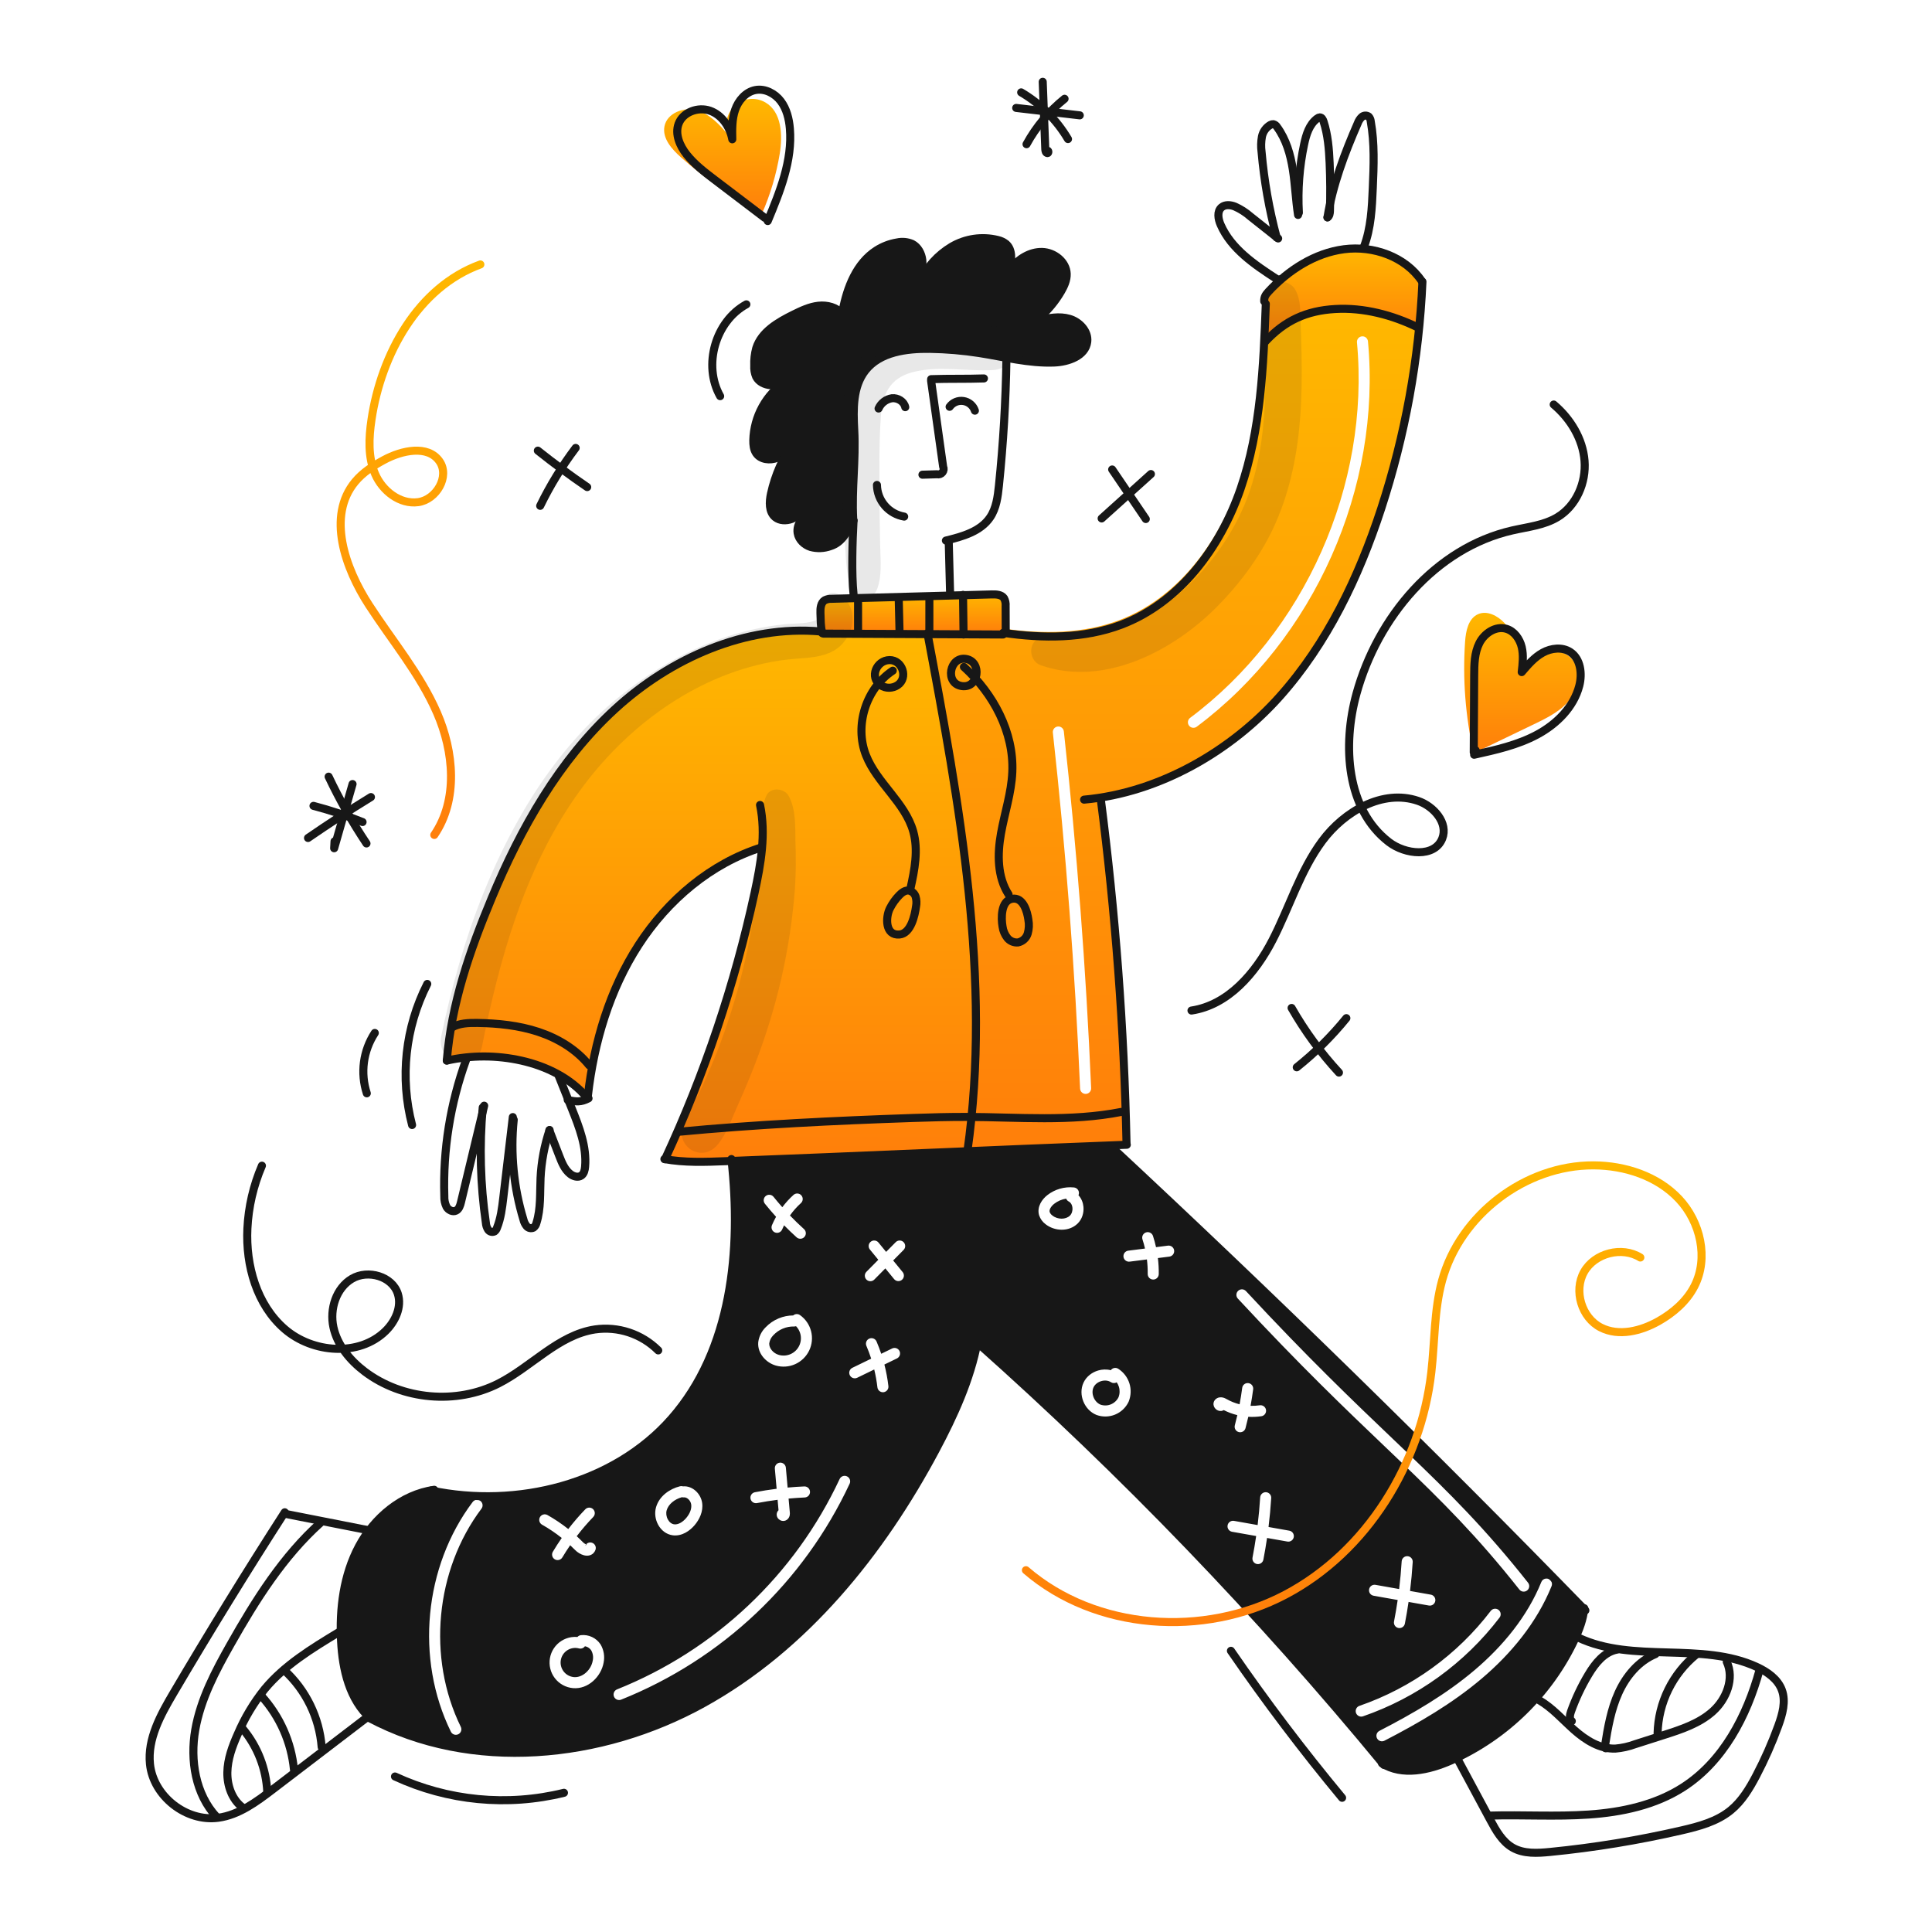 <svg width="288" height="288" viewBox="0 0 288 288" fill="none" xmlns="http://www.w3.org/2000/svg">
<path fill-rule="evenodd" clip-rule="evenodd" d="M143.644 94.307C145.605 94.313 147.571 94.324 149.533 94.335L149.928 93.956V93.752C155.603 94.516 161.503 94.478 166.848 92.45C175.539 89.154 181.631 80.953 184.647 72.157C186.998 65.302 187.745 58.05 188.13 50.788L188.196 50.793C191.106 47.651 194.755 46.058 199.029 45.816C203.303 45.569 207.582 46.706 211.428 48.59L211.554 48.602C210.65 57.785 208.749 66.841 205.884 75.613C202.56 85.776 197.858 95.653 190.734 103.624C183.79 111.381 174.363 117.226 164.058 118.55L164.08 118.726C166.287 135.809 167.574 152.999 167.936 170.22L167.947 170.561C167.539 170.575 167.132 170.591 166.726 170.607H166.723C166.359 170.622 165.994 170.636 165.629 170.649C158.487 170.924 151.347 171.196 144.209 171.467V171.42C147.851 145.766 143.066 119.749 138.287 94.281H138.539C139.206 94.285 139.871 94.288 140.537 94.291H140.542H140.544C141.577 94.296 142.609 94.301 143.644 94.307ZM157.676 108.301C158.129 108.251 158.536 108.577 158.586 109.03C160.533 126.717 161.89 144.443 162.654 162.208C162.674 162.663 162.321 163.047 161.867 163.066C161.412 163.086 161.028 162.733 161.008 162.279C160.245 144.551 158.892 126.861 156.948 109.21C156.898 108.758 157.224 108.351 157.676 108.301ZM203.92 50.883C203.878 50.43 203.477 50.096 203.024 50.139C202.571 50.181 202.238 50.582 202.28 51.035C204.254 72.271 194.493 94.242 177.41 107.01C177.045 107.283 176.971 107.799 177.243 108.164C177.516 108.528 178.032 108.603 178.397 108.33C195.939 95.219 205.948 72.69 203.92 50.883Z" fill="url(#paint0_linear_28_12818)"/>
<path d="M188.679 44.833C188.679 44.223 189.102 43.696 189.519 43.245C190.268 42.435 191.072 41.677 191.925 40.977C194.496 38.878 197.518 37.351 200.786 36.926C202.421 36.719 204.081 36.816 205.681 37.212C208.329 37.866 210.746 39.338 212.284 41.562L212.048 41.738C211.949 44.029 211.784 46.316 211.554 48.599L211.427 48.588C207.582 46.704 203.302 45.567 199.028 45.814C194.755 46.056 191.108 47.649 188.195 50.791L188.129 50.786C188.234 48.797 188.309 46.803 188.388 44.82L188.679 44.833Z" fill="url(#paint1_linear_28_12818)"/>
<path d="M149.928 93.752V93.956L149.533 94.334C147.572 94.324 145.605 94.312 143.644 94.307C143.616 92.368 143.589 90.418 143.562 88.473L147.858 88.358C148.518 88.336 149.291 88.374 149.67 88.918C149.867 89.274 149.952 89.682 149.912 90.088C149.917 91.307 149.923 92.529 149.928 93.752Z" fill="url(#paint2_linear_28_12818)"/>
<path d="M143.561 88.473C143.589 90.418 143.616 92.368 143.644 94.307C141.941 94.296 140.243 94.291 138.54 94.28V94.142C138.546 92.368 138.546 90.588 138.546 88.814L138.54 88.61L141.644 88.528C142.281 88.506 142.92 88.49 143.561 88.473Z" fill="url(#paint3_linear_28_12818)"/>
<path d="M138.54 94.142V94.28H138.288C136.892 94.274 135.498 94.263 134.101 94.258V94.142C134.063 92.428 134.019 90.72 133.975 89.006L133.97 88.736C135.491 88.692 137.013 88.653 138.54 88.609L138.546 88.813C138.546 90.588 138.546 92.368 138.54 94.142Z" fill="url(#paint4_linear_28_12818)"/>
<path d="M125.675 46.486C125.635 46.424 125.61 46.354 125.601 46.281C125.591 46.208 125.598 46.133 125.62 46.063C126.28 42.591 127.68 38.983 130.652 37.07C131.592 36.469 132.644 36.068 133.745 35.889C134.494 35.724 135.276 35.799 135.981 36.103C136.854 36.548 137.37 37.521 137.491 38.498C137.56 39.483 137.431 40.471 137.112 41.405L137.271 41.481C138.288 39.424 139.878 37.703 141.848 36.526C143.922 35.303 146.393 34.941 148.731 35.516C149.19 35.62 149.619 35.825 149.989 36.116C150.972 36.983 150.802 38.533 150.549 39.818L150.604 39.862C150.637 39.813 150.676 39.769 150.714 39.719C151.868 38.329 153.549 37.269 155.351 37.308C157.152 37.346 158.954 38.763 159.02 40.56C159.053 41.494 158.647 42.39 158.174 43.197C157.298 44.697 156.178 46.041 154.862 47.174L154.938 47.482C156.411 47.124 157.971 46.85 159.421 47.272C160.932 47.711 162.267 49.134 162.08 50.694C161.833 52.798 159.267 53.705 157.147 53.787C154.768 53.88 152.407 53.523 150.049 53.1C148.699 52.853 147.352 52.59 145.999 52.38C143.556 51.996 141.089 51.786 138.616 51.754C135.117 51.699 131.184 52.21 129.019 54.956C127.107 57.379 127.179 60.768 127.344 63.85C127.591 68.47 126.987 72.975 127.234 77.595C126.244 79.248 125.614 80.583 123.773 81.165C122.833 81.506 121.81 81.548 120.845 81.285C120.367 81.146 119.934 80.88 119.593 80.517C119.252 80.154 119.015 79.706 118.906 79.22C118.719 78.072 119.45 77.011 120.389 76.27L119.68 76.094C119.19 76.518 118.633 76.86 118.032 77.105C117.219 77.407 116.23 77.39 115.566 76.841C114.593 76.044 114.666 74.555 114.934 73.331C115.435 71.051 116.308 68.868 117.516 66.87C117.038 67.351 116.473 67.735 115.851 68.002C114.791 68.425 113.401 68.266 112.742 67.332C112.352 66.772 112.286 66.052 112.297 65.371C112.338 63.746 112.742 62.152 113.479 60.703C114.216 59.255 115.267 57.989 116.556 57C116.01 57.139 115.448 57.195 114.886 57.165C114.018 57.105 113.122 56.687 112.726 55.912C112.504 55.389 112.406 54.821 112.44 54.253C112.406 53.377 112.506 52.501 112.737 51.655C113.511 49.195 116.007 47.76 118.317 46.623C119.487 46.041 120.696 45.469 121.998 45.326C123.3 45.178 124.728 45.54 125.557 46.546L125.675 46.486Z" fill="#171717"/>
<path d="M134.102 94.142V94.258C132.042 94.247 129.976 94.236 127.916 94.23V89.198L127.911 88.907C129.927 88.847 131.947 88.79 133.971 88.737L133.976 89.007C134.02 90.72 134.063 92.428 134.102 94.142Z" fill="url(#paint5_linear_28_12818)"/>
<path d="M127.262 88.923C127.477 88.918 127.696 88.907 127.91 88.907L127.916 89.198V94.23C126.202 94.219 124.493 94.213 122.779 94.203L122.686 94.225H122.681C122.653 94.098 122.631 93.966 122.604 93.84C122.447 92.944 122.348 92.04 122.307 91.132C122.28 90.423 122.356 89.588 122.961 89.22C123.284 89.059 123.644 88.987 124.005 89.01C125.092 88.984 126.175 88.95 127.262 88.923Z" fill="url(#paint6_linear_28_12818)"/>
<path d="M68.982 157.432C68.229 157.526 67.488 157.652 66.746 157.817C67.51 149.461 70.081 141.364 73.3 133.618C77.64 123.208 83.331 113.122 91.637 105.486C99.943 97.85 111.161 92.88 122.4 93.884L122.603 93.84C122.631 93.966 122.653 94.098 122.68 94.225H122.686L122.779 94.203C124.493 94.213 126.201 94.219 127.916 94.23C129.975 94.236 132.041 94.246 134.101 94.257C135.496 94.263 136.891 94.274 138.287 94.279C143.066 119.747 147.851 145.764 144.209 171.419V171.468C132.497 171.913 120.783 172.362 109.067 172.814L108.144 172.847C105.139 172.962 102.107 173.078 99.141 172.551C105.041 159.842 109.518 146.52 112.491 132.827C113.01 130.596 113.383 128.334 113.606 126.054H113.573C105.975 128.443 99.542 133.909 95.213 140.589C90.917 147.219 88.593 154.993 87.67 162.838C87.524 162.914 87.374 162.981 87.22 163.041C85.994 161.697 84.54 160.581 82.924 159.745C81.281 158.884 79.529 158.247 77.716 157.85C74.851 157.209 71.896 157.068 68.982 157.432Z" fill="url(#paint7_linear_28_12818)"/>
<path d="M122.567 94.384C122.302 93.205 122.354 92.591 122.303 91.384C122.273 90.676 122.348 89.838 122.954 89.472C123.279 89.314 123.638 89.242 123.999 89.262L147.849 88.608C148.509 88.59 149.285 88.626 149.663 89.168C149.86 89.524 149.945 89.932 149.907 90.338C149.913 91.627 149.918 92.916 149.923 94.206" stroke="#171717" stroke-width="1.2" stroke-linecap="round" stroke-linejoin="round"/>
<path d="M122.773 94.454L149.529 94.584" stroke="#171717" stroke-width="1.2" stroke-linecap="round" stroke-linejoin="round"/>
<path d="M127.911 94.298V89.451" stroke="#171717" stroke-width="1.2" stroke-linecap="round" stroke-linejoin="round"/>
<path d="M134.098 94.393C134.056 92.681 134.013 90.969 133.971 89.258" stroke="#171717" stroke-width="1.2" stroke-linecap="round" stroke-linejoin="round"/>
<path d="M138.537 94.395C138.539 92.618 138.54 90.841 138.542 89.063" stroke="#171717" stroke-width="1.2" stroke-linecap="round" stroke-linejoin="round"/>
<path d="M143.636 94.588C143.61 92.617 143.584 90.646 143.558 88.675" stroke="#171717" stroke-width="1.2" stroke-linecap="round" stroke-linejoin="round"/>
<path d="M149.535 94.332C155.42 95.189 161.581 95.235 167.142 93.126C175.835 89.83 181.927 81.624 184.944 72.83C187.96 64.036 188.34 54.59 188.691 45.299" stroke="#171717" stroke-width="1.2" stroke-linecap="round" stroke-linejoin="round"/>
<path d="M161.602 119.201C172.977 118.167 183.597 111.843 190.726 103.874C197.854 95.904 202.556 86.028 205.878 75.865C209.459 64.905 211.533 53.508 212.042 41.99" stroke="#171717" stroke-width="1.2" stroke-linecap="round" stroke-linejoin="round"/>
<path d="M188.456 44.91C188.429 44.282 188.666 43.927 189.092 43.467C192.08 40.244 196.004 37.716 200.362 37.15C204.719 36.584 209.49 38.257 211.943 41.903" stroke="#171717" stroke-width="1.2" stroke-linecap="round" stroke-linejoin="round"/>
<path d="M188.617 50.921C191.529 47.782 194.749 46.311 199.024 46.065C203.298 45.82 207.576 46.957 211.422 48.84" stroke="#171717" stroke-width="1.2" stroke-linecap="round" stroke-linejoin="round"/>
<path d="M122.392 94.136C111.155 93.13 99.94 98.105 91.634 105.74C83.328 113.376 77.636 123.458 73.297 133.873C70.007 141.77 67.305 149.571 66.603 158.098" stroke="#171717" stroke-width="1.2" stroke-linecap="round" stroke-linejoin="round"/>
<path d="M66.603 158.097C70.26 157.281 74.053 157.283 77.71 158.101C81.46 158.944 85.105 160.726 87.555 163.686" stroke="#171717" stroke-width="1.2" stroke-linecap="round" stroke-linejoin="round"/>
<path d="M87.643 163.281C88.551 155.37 90.879 147.528 95.209 140.844C99.538 134.16 105.969 128.696 113.566 126.305" stroke="#171717" stroke-width="1.2" stroke-linecap="round" stroke-linejoin="round"/>
<path d="M113.298 119.997C114.204 124.305 113.42 128.775 112.488 133.078C109.516 146.772 105.037 160.095 99.135 172.805" stroke="#171717" stroke-width="1.2" stroke-linecap="round" stroke-linejoin="round"/>
<path d="M99.042 172.783C102.034 173.328 105.102 173.214 108.141 173.097C128.222 172.33 147.888 171.414 167.969 170.646" stroke="#171717" stroke-width="1.2" stroke-linecap="round" stroke-linejoin="round"/>
<path d="M167.929 170.474C167.568 153.251 166.28 136.061 164.072 118.977" stroke="#171717" stroke-width="1.2" stroke-linecap="round" stroke-linejoin="round"/>
<path d="M138.252 94.401C143.043 119.91 147.851 145.971 144.204 171.669" stroke="#171717" stroke-width="1.2" stroke-linecap="round" stroke-linejoin="round"/>
<path d="M109.032 172.779C110.549 186.33 109.1 201.231 100.1 211.474C91.475 221.291 77.054 224.868 64.267 222.18" stroke="#171717" stroke-width="1.2" stroke-linecap="round" stroke-linejoin="round"/>
<path d="M64.726 222.08C59.915 222.761 55.786 226.23 53.499 230.517C51.212 234.804 50.589 239.815 50.845 244.667C51.067 248.888 52.097 253.39 55.263 256.19" stroke="#171717" stroke-width="1.2" stroke-linecap="round" stroke-linejoin="round"/>
<path d="M55.004 256.072C70.286 264.218 89.633 262.304 104.791 253.928C119.948 245.552 131.296 231.475 139.448 216.196C142.193 211.053 144.642 205.675 145.73 199.948" stroke="#171717" stroke-width="1.2" stroke-linecap="round" stroke-linejoin="round"/>
<path d="M145.708 200.16C167.506 219.537 187.766 240.578 206.304 263.094" stroke="#171717" stroke-width="1.2" stroke-linecap="round" stroke-linejoin="round"/>
<path d="M165.623 170.929C189.761 193.383 213.329 216.428 236.329 240.064" stroke="#171717" stroke-width="1.2" stroke-linecap="round" stroke-linejoin="round"/>
<path d="M206.012 262.86C209.017 264.78 212.999 263.886 216.263 262.45C224.388 258.841 230.944 252.429 234.734 244.386C235.424 242.908 236.02 241.358 236.163 239.734" stroke="#171717" stroke-width="1.2" stroke-linecap="round" stroke-linejoin="round"/>
<path d="M55.162 228.156L42.526 225.668" stroke="#171717" stroke-width="1.2" stroke-linecap="round" stroke-linejoin="round"/>
<path d="M42.45 225.433C36.735 234.316 31.198 243.31 25.838 252.415C23.925 255.666 21.968 259.22 22.356 262.972C22.852 267.762 27.767 271.624 32.539 270.97C35.613 270.55 38.229 268.6 40.694 266.718L54.665 256.042" stroke="#171717" stroke-width="1.2" stroke-linecap="round" stroke-linejoin="round"/>
<path d="M217.198 262.071C218.853 265.148 220.507 268.225 222.161 271.302C223.013 272.887 223.943 274.553 225.508 275.439C227.162 276.374 229.188 276.249 231.079 276.064C237.665 275.416 244.202 274.345 250.651 272.858C253.261 272.258 255.945 271.541 258.014 269.843C259.664 268.488 260.794 266.61 261.788 264.719C263.056 262.306 264.158 259.811 265.088 257.249C265.709 255.537 266.252 253.635 265.617 251.927C265.017 250.31 263.48 249.231 261.916 248.503C253.68 244.674 243.439 248.003 235.238 244.101" stroke="#171717" stroke-width="1.2" stroke-linecap="round" stroke-linejoin="round"/>
<path d="M47.951 260.426C47.606 256.026 45.601 251.922 42.341 248.946" stroke="#171717" stroke-width="1.2" stroke-linecap="round" stroke-linejoin="round"/>
<path d="M43.822 263.785C43.425 259.712 41.73 255.874 38.988 252.835" stroke="#171717" stroke-width="1.2" stroke-linecap="round" stroke-linejoin="round"/>
<path d="M39.843 267.141C39.687 263.685 38.404 260.375 36.191 257.716" stroke="#171717" stroke-width="1.2" stroke-linecap="round" stroke-linejoin="round"/>
<path d="M252.857 246.63C251.11 248.055 249.69 249.841 248.696 251.866C247.701 253.89 247.155 256.105 247.095 258.36" stroke="#171717" stroke-width="1.2" stroke-linecap="round" stroke-linejoin="round"/>
<path d="M246.772 246.574C244.255 247.613 242.392 249.865 241.269 252.345C240.147 254.825 239.675 257.543 239.252 260.233C239.231 260.364 239.222 260.524 239.33 260.602C239.438 260.679 239.615 260.486 239.495 260.429" stroke="#171717" stroke-width="1.2" stroke-linecap="round" stroke-linejoin="round"/>
<path d="M241.037 245.905C239.13 246.26 237.789 247.955 236.792 249.619C235.742 251.371 234.868 253.222 234.182 255.146C234.01 255.628 233.893 256.264 234.306 256.566" stroke="#171717" stroke-width="1.2" stroke-linecap="round" stroke-linejoin="round"/>
<path d="M141.627 88.383C141.559 85.8 141.492 83.217 141.424 80.633" stroke="#171717" stroke-width="1.2" stroke-linecap="round" stroke-linejoin="round"/>
<path d="M141.005 80.582C143.472 79.981 146.165 79.229 147.59 77.127C148.523 75.752 148.739 74.027 148.91 72.373C149.559 66.085 149.932 59.777 150.027 53.449" stroke="#171717" stroke-width="1.2" stroke-linecap="round" stroke-linejoin="round"/>
<path d="M137.506 70.763C138.229 70.741 138.951 70.719 139.674 70.697C139.822 70.732 139.977 70.725 140.12 70.677C140.264 70.628 140.391 70.54 140.487 70.422C140.583 70.304 140.644 70.162 140.662 70.011C140.681 69.861 140.656 69.708 140.592 69.57C139.994 65.305 139.396 61.039 138.799 56.773" stroke="#171717" stroke-width="1.2" stroke-linecap="round" stroke-linejoin="round"/>
<path d="M138.804 56.52C141.52 56.427 143.957 56.506 146.673 56.413" stroke="#171717" stroke-width="1.2" stroke-linecap="round" stroke-linejoin="round"/>
<path d="M134.945 60.697C134.768 59.842 133.827 59.273 132.958 59.366C132.525 59.435 132.116 59.611 131.768 59.878C131.42 60.145 131.145 60.495 130.968 60.896" stroke="#171717" stroke-width="1.2" stroke-linecap="round" stroke-linejoin="round"/>
<path d="M141.556 60.642C141.787 60.322 142.101 60.072 142.465 59.919C142.829 59.767 143.228 59.718 143.617 59.778C144.007 59.837 144.373 60.004 144.675 60.258C144.976 60.512 145.201 60.845 145.326 61.219" stroke="#171717" stroke-width="1.2" stroke-linecap="round" stroke-linejoin="round"/>
<path d="M134.784 77.008C133.664 76.817 132.646 76.242 131.905 75.381C131.164 74.52 130.746 73.427 130.725 72.291" stroke="#171717" stroke-width="1.2" stroke-linecap="round" stroke-linejoin="round"/>
<path d="M127.238 88.578C126.916 85.686 127.069 80.501 127.236 77.598" stroke="#171717" stroke-width="1.2" stroke-linecap="round" stroke-linejoin="round"/>
<path d="M120.99 76.106C119.788 76.83 118.68 78.088 118.905 79.473C119.065 80.453 119.895 81.237 120.842 81.538C121.808 81.8 122.831 81.759 123.773 81.42C125.608 80.837 126.246 79.248 127.237 77.597" stroke="#171717" stroke-width="1.2" stroke-linecap="round" stroke-linejoin="round"/>
<path d="M127.187 77.402C126.94 72.78 127.588 68.723 127.34 64.1C127.175 61.019 127.1 57.633 129.013 55.21C131.181 52.464 135.111 51.953 138.61 52.004C141.083 52.041 143.549 52.25 145.992 52.631C149.702 53.21 153.392 54.186 157.143 54.041C159.26 53.958 161.825 53.051 162.075 50.947C162.261 49.387 160.926 47.963 159.417 47.524C157.907 47.085 156.29 47.396 154.767 47.776" stroke="#171717" stroke-width="1.2" stroke-linecap="round" stroke-linejoin="round"/>
<path d="M154.853 47.422C156.174 46.292 157.294 44.948 158.169 43.446C158.639 42.639 159.045 41.747 159.012 40.813C158.948 39.013 157.145 37.598 155.343 37.558C153.542 37.517 151.86 38.582 150.709 39.969C150.624 40.072 150.541 40.176 150.458 40.281" stroke="#171717" stroke-width="1.2" stroke-linecap="round" stroke-linejoin="round"/>
<path d="M150.54 40.071C150.793 38.785 150.964 37.234 149.98 36.368C149.613 36.075 149.183 35.871 148.724 35.77C146.385 35.194 143.914 35.556 141.84 36.78C139.785 38.013 138.144 39.83 137.126 42L137.508 41.657" stroke="#171717" stroke-width="1.2" stroke-linecap="round" stroke-linejoin="round"/>
<path d="M137.108 41.655C137.428 40.722 137.556 39.734 137.485 38.751C137.365 37.775 136.851 36.801 135.975 36.355C135.272 36.051 134.491 35.975 133.742 36.139C132.64 36.318 131.586 36.722 130.646 37.325C127.674 39.236 126.272 42.845 125.614 46.316C125.581 46.488 125.578 46.716 125.741 46.782C125.904 46.847 125.942 46.464 125.795 46.559" stroke="#171717" stroke-width="1.2" stroke-linecap="round" stroke-linejoin="round"/>
<path d="M125.555 46.8C124.724 45.79 123.295 45.432 121.994 45.576C120.694 45.721 119.484 46.294 118.311 46.872C115.998 48.012 113.505 49.446 112.731 51.906C112.5 52.752 112.401 53.629 112.437 54.505C112.4 55.072 112.497 55.64 112.72 56.163C113.117 56.937 114.01 57.355 114.877 57.42C115.748 57.433 116.616 57.299 117.442 57.022" stroke="#171717" stroke-width="1.2" stroke-linecap="round" stroke-linejoin="round"/>
<path d="M117.137 56.836C115.684 57.806 114.486 59.111 113.643 60.64C112.8 62.17 112.337 63.88 112.293 65.626C112.282 66.307 112.349 67.026 112.739 67.583C113.396 68.521 114.785 68.68 115.847 68.254C116.909 67.829 117.72 66.961 118.495 66.119" stroke="#171717" stroke-width="1.2" stroke-linecap="round" stroke-linejoin="round"/>
<path d="M118.294 65.932C116.676 68.234 115.533 70.835 114.93 73.584C114.663 74.809 114.591 76.299 115.56 77.096C116.229 77.646 117.214 77.663 118.026 77.362C118.82 77.012 119.547 76.528 120.175 75.929" stroke="#171717" stroke-width="1.2" stroke-linecap="round" stroke-linejoin="round"/>
<path d="M84.63 163.973C85.868 164.247 86.61 164.318 87.732 163.73" stroke="#171717" stroke-width="1.2" stroke-linecap="round" stroke-linejoin="round"/>
<path d="M50.425 243.358C46.465 245.753 42.426 248.214 39.467 251.772C37.818 253.827 36.459 256.1 35.427 258.526C34.624 260.328 33.927 262.227 33.891 264.199C33.854 266.172 34.573 268.247 36.15 269.432" stroke="#171717" stroke-width="1.2" stroke-linecap="round" stroke-linejoin="round"/>
<path d="M229.393 253.418C231.393 254.567 232.931 256.354 234.659 257.882C236.387 259.41 238.506 260.748 240.811 260.659C241.81 260.574 242.794 260.355 243.735 260.007L248.022 258.637C250.624 257.806 253.311 256.927 255.34 255.097C257.369 253.267 258.559 250.209 257.406 247.732" stroke="#171717" stroke-width="1.2" stroke-linecap="round" stroke-linejoin="round"/>
<path d="M222.043 270.649C226.972 270.502 231.913 270.829 236.831 270.49C241.749 270.152 246.743 269.094 250.89 266.427C256.874 262.579 260.412 255.816 262.29 248.953" stroke="#171717" stroke-width="1.2" stroke-linecap="round" stroke-linejoin="round"/>
<path d="M47.846 226.935C42.202 231.988 38.108 238.518 34.378 245.111C32.103 249.131 29.902 253.303 29.109 257.855C28.317 262.407 29.134 267.464 32.283 270.845" stroke="#171717" stroke-width="1.2" stroke-linecap="round" stroke-linejoin="round"/>
<path d="M67.334 153.171C68.477 152.511 69.863 152.468 71.183 152.489C74.248 152.539 77.337 152.854 80.247 153.816C83.158 154.777 85.896 156.421 87.824 158.803" stroke="#171717" stroke-width="1.2" stroke-linecap="round" stroke-linejoin="round"/>
<path d="M101.061 168.723C112.863 167.602 124.281 167.063 136.129 166.653C138.785 166.561 141.443 166.487 144.1 166.496C151.81 166.522 159.61 167.243 167.172 165.746" stroke="#171717" stroke-width="1.2" stroke-linecap="round" stroke-linejoin="round"/>
<path d="M170.801 77.37L165.789 69.983" stroke="#171717" stroke-width="1.2" stroke-linecap="round" stroke-linejoin="round"/>
<path d="M171.564 70.665C169.117 72.871 166.669 75.078 164.221 77.285" stroke="#171717" stroke-width="1.2" stroke-linecap="round" stroke-linejoin="round"/>
<path d="M87.533 72.609C85.016 70.889 82.563 69.078 80.176 67.176" stroke="#171717" stroke-width="1.2" stroke-linecap="round" stroke-linejoin="round"/>
<path d="M85.814 66.772C83.776 69.472 82.004 72.362 80.525 75.404" stroke="#171717" stroke-width="1.2" stroke-linecap="round" stroke-linejoin="round"/>
<path d="M193.305 159.101C196.026 156.932 198.505 154.475 200.7 151.774" stroke="#171717" stroke-width="1.2" stroke-linecap="round" stroke-linejoin="round"/>
<path d="M199.596 159.888C196.887 156.953 194.519 153.722 192.537 150.254" stroke="#171717" stroke-width="1.2" stroke-linecap="round" stroke-linejoin="round"/>
<path d="M153.024 21.497C154.451 18.889 156.378 16.587 158.694 14.725" stroke="#171717" stroke-width="1.2" stroke-linecap="round" stroke-linejoin="round"/>
<path d="M159.205 20.73C157.505 17.857 155.103 15.462 152.225 13.77" stroke="#171717" stroke-width="1.2" stroke-linecap="round" stroke-linejoin="round"/>
<path d="M155.437 12.194C155.565 15.545 155.692 18.896 155.82 22.248C155.829 22.483 155.891 22.782 156.123 22.821C156.354 22.86 156.295 22.348 156.129 22.515" stroke="#171717" stroke-width="1.2" stroke-linecap="round" stroke-linejoin="round"/>
<path d="M151.483 16.089L160.526 17.143C160.671 17.16 160.816 17.177 160.96 17.194" stroke="#171717" stroke-width="1.2" stroke-linecap="round" stroke-linejoin="round"/>
<path d="M54.63 125.734C52.508 122.557 50.622 119.228 48.988 115.774" stroke="#171717" stroke-width="1.2" stroke-linecap="round" stroke-linejoin="round"/>
<path d="M45.916 124.917C48.987 122.8 52.113 120.767 55.295 118.817" stroke="#171717" stroke-width="1.2" stroke-linecap="round" stroke-linejoin="round"/>
<path d="M52.554 116.877C51.64 120.068 50.726 123.258 49.812 126.447L49.869 125.413" stroke="#171717" stroke-width="1.2" stroke-linecap="round" stroke-linejoin="round"/>
<path d="M54.046 122.539C51.66 121.585 49.218 120.78 46.731 120.129" stroke="#171717" stroke-width="1.2" stroke-linecap="round" stroke-linejoin="round"/>
<path d="M113.573 31.873C114.834 29.008 115.729 25.996 116.235 22.907C116.691 20.125 116.529 16.685 114.092 15.267C113.387 14.856 112.57 14.679 111.758 14.761C110.946 14.842 110.181 15.178 109.571 15.72C108.962 16.262 108.539 16.983 108.363 17.78C108.188 18.577 108.268 19.409 108.594 20.157C107.294 18.604 105.84 17.017 103.894 16.455C101.949 15.893 99.433 16.845 99.051 18.833C98.708 20.622 100.131 22.228 101.493 23.437C105.085 26.623 109.053 29.358 113.309 31.582" fill="url(#paint8_linear_28_12818)"/>
<path d="M220.194 112.038L228.694 107.945C230.72 106.969 232.83 105.926 234.158 104.11C235.486 102.294 235.714 99.46 234.038 97.96C232.965 96.998 231.344 96.806 229.969 97.237C228.594 97.668 227.444 98.643 226.539 99.765C226.684 98.513 226.553 97.245 226.156 96.048C225.759 94.852 225.106 93.757 224.242 92.84C223.233 91.784 221.68 90.967 220.342 91.55C218.882 92.186 218.509 94.055 218.399 95.644C218.016 101.211 218.448 106.805 219.68 112.248" fill="url(#paint9_linear_28_12818)"/>
<path d="M71.607 39.42C62.322 42.816 56.837 52.761 55.38 62.541C54.976 65.256 54.835 68.129 55.917 70.652C56.998 73.175 59.607 75.22 62.329 74.855C65.051 74.49 67.082 71.02 65.516 68.765C63.784 66.273 59.902 67.122 57.234 68.565C55.642 69.426 54.086 70.427 52.932 71.82C48.712 76.914 51.408 84.646 55.004 90.197C58.451 95.518 62.611 100.441 65.144 106.253C67.676 112.066 68.311 119.224 64.739 124.463" stroke="url(#paint10_linear_28_12818)" stroke-width="1.2" stroke-linecap="round" stroke-linejoin="round"/>
<path d="M231.608 60.302C234.108 62.411 235.944 65.423 236.205 68.684C236.465 71.945 234.98 75.397 232.181 77.09C230.171 78.306 227.743 78.544 225.452 79.066C213.96 81.682 205.332 92.05 202.207 103.414C200.082 111.137 200.693 120.634 207.039 125.519C209.484 127.401 213.849 127.872 214.992 125.005C215.916 122.689 213.744 120.192 211.384 119.385C206.152 117.595 200.381 120.928 197.093 125.375C193.806 129.822 192.212 135.265 189.673 140.177C187.134 145.089 183.082 149.821 177.613 150.64" stroke="#171717" stroke-width="1.2" stroke-linecap="round" stroke-linejoin="round"/>
<path d="M39.045 173.766C37.768 176.739 37.034 179.917 36.879 183.149C36.618 188.653 38.271 194.514 42.438 198.119C46.605 201.724 53.544 202.269 57.477 198.409C58.935 196.978 59.919 194.832 59.31 192.882C58.488 190.251 54.858 189.216 52.48 190.609C50.102 192.003 49.118 195.135 49.7 197.829C50.281 200.523 52.162 202.785 54.36 204.45C59.97 208.697 68.033 209.419 74.307 206.234C79.249 203.725 83.217 199.007 88.697 198.176C90.403 197.932 92.142 198.087 93.778 198.63C95.413 199.173 96.9 200.088 98.122 201.303" stroke="#171717" stroke-width="1.2" stroke-linecap="round" stroke-linejoin="round"/>
<path d="M114.445 32.951C116.278 28.541 118.148 23.917 117.745 19.159C117.622 17.715 117.267 16.244 116.395 15.088C115.522 13.932 114.044 13.155 112.62 13.42C111.165 13.69 110.066 14.972 109.584 16.371C109.103 17.77 109.13 19.285 109.16 20.765C108.819 18.912 107.619 17.138 105.843 16.508C104.067 15.878 101.786 16.703 101.147 18.475C100.588 20.023 101.338 21.751 102.361 23.04C103.524 24.506 105.031 25.654 106.52 26.786L114 32.471" stroke="#171717" stroke-width="1.2" stroke-linecap="round" stroke-linejoin="round"/>
<path d="M219.747 112.508C222.968 111.795 226.236 111.066 229.143 109.504C232.05 107.943 234.599 105.415 235.423 102.22C235.886 100.425 235.624 98.208 234.071 97.193C232.871 96.409 231.237 96.598 229.982 97.291C228.727 97.983 227.77 99.098 226.84 100.189C226.986 98.948 227.131 97.676 226.84 96.46C226.549 95.245 225.73 94.076 224.53 93.729C222.954 93.272 221.266 94.4 220.527 95.866C219.787 97.332 219.762 99.041 219.753 100.682C219.731 104.502 219.709 108.322 219.688 112.142C219.852 112.254 220.095 111.997 219.975 111.839" stroke="#171717" stroke-width="1.2" stroke-linecap="round" stroke-linejoin="round"/>
<path d="M83.28 160.366C83.931 161.994 84.583 163.622 85.234 165.25C86.344 168.027 87.477 170.933 87.22 173.914C87.178 174.413 87.061 174.967 86.645 175.248C86.159 175.575 85.483 175.371 85.019 175.013C84.177 174.363 83.757 173.321 83.374 172.329C82.879 171.051 82.384 169.772 81.89 168.494" stroke="#171717" stroke-width="1.2" stroke-linecap="round" stroke-linejoin="round"/>
<path d="M69.475 158.013C67.118 164.516 66.018 171.407 66.235 178.32C66.21 178.871 66.324 179.42 66.568 179.914C66.85 180.386 67.464 180.706 67.963 180.477C68.429 180.264 68.6 179.7 68.72 179.201C69.873 174.409 71.024 169.616 72.174 164.823" stroke="#171717" stroke-width="1.2" stroke-linecap="round" stroke-linejoin="round"/>
<path d="M71.96 165.09C71.445 170.818 71.602 176.588 72.428 182.28C72.451 182.644 72.566 182.996 72.761 183.304C72.863 183.455 73.016 183.564 73.192 183.611C73.367 183.659 73.554 183.642 73.718 183.564C73.89 183.432 74.016 183.249 74.08 183.042C74.659 181.617 74.845 180.068 75.025 178.542C75.498 174.535 75.971 170.528 76.444 166.521" stroke="#171717" stroke-width="1.2" stroke-linecap="round" stroke-linejoin="round"/>
<path d="M76.582 166.918C76.076 171.925 76.567 176.982 78.027 181.798C78.11 182.16 78.275 182.498 78.51 182.785C78.63 182.926 78.793 183.024 78.974 183.064C79.155 183.104 79.344 183.085 79.513 183.008C79.747 182.835 79.91 182.581 79.969 182.296C80.647 180.152 80.474 177.846 80.58 175.6C80.696 173.163 81.149 170.754 81.926 168.441" stroke="#171717" stroke-width="1.2" stroke-linecap="round" stroke-linejoin="round"/>
<path d="M190.664 41.643C190.561 41.725 190.411 41.654 190.3 41.583C187 39.441 183.527 37.098 181.954 33.492C181.584 32.644 181.391 31.512 182.093 30.91C182.617 30.46 183.415 30.532 184.06 30.778C184.912 31.154 185.701 31.658 186.4 32.272L190.534 35.547" stroke="#171717" stroke-width="1.2" stroke-linecap="round" stroke-linejoin="round"/>
<path d="M190.312 35.409C189.19 31.227 188.436 26.953 188.06 22.639C187.958 21.888 187.976 21.126 188.113 20.381C188.185 20.008 188.338 19.656 188.561 19.349C188.783 19.042 189.071 18.788 189.403 18.605C189.529 18.535 189.672 18.503 189.815 18.512C189.934 18.542 190.046 18.596 190.144 18.671C190.241 18.746 190.323 18.84 190.383 18.947C191.723 20.78 192.369 23.032 192.721 25.274C193.072 27.517 193.154 29.796 193.5 32.04" stroke="#171717" stroke-width="1.2" stroke-linecap="round" stroke-linejoin="round"/>
<path d="M193.622 31.713C193.431 28.294 193.693 24.864 194.402 21.513C194.707 20.068 195.17 18.527 196.363 17.656C196.471 17.562 196.606 17.506 196.749 17.496C197.041 17.502 197.206 17.826 197.297 18.103C197.95 20.1 198.116 22.221 198.208 24.32C198.312 26.694 198.326 29.069 198.251 31.445C198.239 31.803 198.191 32.221 197.884 32.405" stroke="#171717" stroke-width="1.2" stroke-linecap="round" stroke-linejoin="round"/>
<path d="M197.882 32.403C198.677 27.544 200.424 22.881 202.398 18.369C202.522 18.016 202.729 17.698 203 17.44C203.139 17.316 203.316 17.242 203.502 17.23C203.689 17.219 203.873 17.271 204.026 17.378C204.206 17.575 204.315 17.826 204.334 18.091C204.921 21.355 204.782 24.7 204.64 28.013C204.514 30.977 204.376 34.001 203.324 36.776" stroke="#171717" stroke-width="1.2" stroke-linecap="round" stroke-linejoin="round"/>
<path d="M58.881 264.82C66.757 268.469 75.64 269.326 84.069 267.25" stroke="#171717" stroke-width="1.2" stroke-linecap="round" stroke-linejoin="round"/>
<path d="M200.064 267.993C194.213 260.946 188.689 253.643 183.492 246.084" stroke="#171717" stroke-width="1.2" stroke-linecap="round" stroke-linejoin="round"/>
<path d="M107.354 59.055C104.759 54.458 106.63 47.904 111.26 45.369" stroke="#171717" stroke-width="1.2" stroke-linecap="round" stroke-linejoin="round"/>
<path d="M61.429 167.704C59.591 160.653 60.396 153.173 63.692 146.674" stroke="#171717" stroke-width="1.2" stroke-linecap="round" stroke-linejoin="round"/>
<path d="M54.678 162.979C54.192 161.485 54.047 159.901 54.253 158.343C54.46 156.786 55.013 155.295 55.872 153.979" stroke="#171717" stroke-width="1.2" stroke-linecap="round" stroke-linejoin="round"/>
<path fill-rule="evenodd" clip-rule="evenodd" d="M55.034 227.876C57.325 224.86 60.582 222.563 64.268 221.899L64.274 221.926C77.063 224.618 91.484 221.041 100.108 211.225C109.046 201.051 110.535 186.284 109.068 172.814C120.785 172.364 132.499 171.915 144.21 171.468C151.351 171.194 158.491 170.921 165.63 170.65V170.677C189.701 193.069 213.209 216.052 236.154 239.626C235.964 241.042 235.553 242.42 234.935 243.708C234.889 243.816 234.84 243.92 234.791 244.027L234.79 244.027C234.774 244.061 234.758 244.096 234.742 244.131C231.098 251.861 224.896 258.096 217.185 261.78C216.883 261.923 216.575 262.06 216.268 262.197C213.076 263.598 209.198 264.488 206.215 262.725C187.703 240.253 167.475 219.251 145.715 199.908L145.693 199.903C144.589 205.555 142.166 210.862 139.453 215.944C131.301 231.221 119.957 245.301 104.795 253.678C89.72 262.007 70.504 263.946 55.26 255.952L55.271 255.936L55.264 255.93L55.264 255.93C55.168 255.844 55.071 255.758 54.98 255.666C52.035 252.859 51.068 248.503 50.849 244.416C50.596 239.565 51.217 234.55 53.502 230.265C53.949 229.429 54.461 228.63 55.034 227.876ZM184.57 192.418C184.903 192.109 185.425 192.128 185.734 192.461C195.023 202.465 201.836 208.967 207.674 214.537L207.68 214.544L207.713 214.575L207.75 214.61C208.432 215.261 209.101 215.9 209.759 216.53C216.071 222.572 221.386 227.837 227.783 235.928C228.065 236.285 228.004 236.803 227.647 237.085C227.29 237.367 226.772 237.307 226.49 236.95C220.164 228.948 214.912 223.744 208.619 217.72C207.938 217.067 207.245 216.406 206.536 215.729L206.536 215.729C200.696 210.156 193.851 203.624 184.527 193.583C184.217 193.249 184.236 192.728 184.57 192.418ZM166.697 204.042C166.327 203.804 165.837 203.901 165.583 204.255C164.954 204.091 164.291 204.123 163.694 204.299C162.798 204.564 161.954 205.18 161.522 206.101C161.092 207.015 161.142 208.043 161.49 208.905C161.837 209.768 162.512 210.541 163.437 210.917C163.443 210.92 163.45 210.923 163.456 210.925C163.46 210.927 163.465 210.928 163.47 210.93C164.363 211.251 165.343 211.23 166.221 210.871C167.1 210.512 167.814 209.841 168.227 208.986C168.231 208.978 168.235 208.971 168.238 208.963C168.242 208.955 168.245 208.947 168.248 208.939C168.602 208.07 168.641 207.104 168.358 206.21C168.075 205.316 167.487 204.548 166.697 204.042ZM165.596 206.037C165.867 206.214 166.203 206.211 166.465 206.058C166.604 206.255 166.713 206.474 166.787 206.708C166.951 207.227 166.932 207.786 166.732 208.292C166.495 208.769 166.091 209.144 165.598 209.345C165.102 209.548 164.549 209.562 164.044 209.385C163.598 209.198 163.222 208.796 163.018 208.289C162.812 207.777 162.81 207.233 163.013 206.802C163.213 206.377 163.637 206.034 164.161 205.88C164.684 205.726 165.212 205.786 165.596 206.037ZM156.119 178.16C157.247 177.277 158.673 176.866 160.098 177.013C160.551 177.061 160.88 177.466 160.833 177.918C160.824 178.007 160.801 178.092 160.766 178.169C161.215 178.654 161.451 179.286 161.508 179.895C161.589 180.762 161.326 181.728 160.634 182.398C159.323 183.669 157.19 183.531 155.877 182.503C155.422 182.17 155.081 181.704 154.901 181.17C154.897 181.157 154.893 181.145 154.889 181.132C154.706 180.488 154.846 179.874 155.096 179.38C155.345 178.89 155.723 178.473 156.116 178.163L156.119 178.16ZM158.931 178.678C158.282 178.779 157.663 179.044 157.137 179.456C156.892 179.65 156.686 179.89 156.566 180.126C156.453 180.349 156.435 180.525 156.47 180.663C156.544 180.87 156.679 181.05 156.858 181.179L156.864 181.184L156.872 181.19C156.876 181.193 156.881 181.196 156.885 181.2C157.679 181.827 158.876 181.807 159.488 181.215C159.759 180.951 159.911 180.51 159.867 180.049C159.824 179.591 159.607 179.257 159.32 179.108C159.135 179.013 159.002 178.857 158.931 178.678ZM103.731 222.268C103.246 221.82 102.571 221.505 101.814 221.569C101.675 221.525 101.522 221.518 101.369 221.556C99.861 221.929 98.281 222.99 97.794 224.685C97.538 225.577 97.695 226.543 98.119 227.31C98.545 228.08 99.296 228.741 100.299 228.865C101.671 229.034 102.845 228.182 103.55 227.349C104.264 226.506 104.854 225.31 104.667 224.026C104.568 223.348 104.218 222.718 103.731 222.268ZM101.947 223.212C101.845 223.221 101.745 223.211 101.651 223.185C100.547 223.492 99.64 224.23 99.378 225.14C99.256 225.567 99.324 226.084 99.561 226.512C99.797 226.938 100.142 227.185 100.501 227.229C101.063 227.299 101.738 226.94 102.293 226.285C102.839 225.639 103.13 224.904 103.036 224.263C102.995 223.979 102.839 223.687 102.613 223.479C102.39 223.272 102.152 223.193 101.947 223.212ZM86.599 243.752C87.162 243.69 87.731 243.784 88.244 244.023C88.757 244.262 89.195 244.637 89.51 245.108C89.519 245.122 89.528 245.136 89.536 245.15C90.011 245.961 90.169 246.919 89.981 247.84C89.619 249.905 87.693 251.85 85.408 251.646C84.88 251.599 84.367 251.442 83.903 251.187C83.438 250.931 83.032 250.582 82.709 250.161C82.387 249.74 82.156 249.257 82.03 248.741C81.904 248.227 81.886 247.691 81.979 247.169C82.07 246.647 82.27 246.149 82.564 245.708C82.859 245.267 83.241 244.892 83.688 244.607C84.135 244.322 84.637 244.132 85.16 244.051C85.464 244.004 85.772 243.994 86.077 244.02C86.207 243.874 86.389 243.775 86.599 243.752ZM87.194 245.405C87.001 245.679 86.651 245.818 86.308 245.727C86.016 245.649 85.712 245.633 85.413 245.679C85.115 245.726 84.829 245.834 84.575 245.996C84.321 246.158 84.103 246.372 83.935 246.623C83.767 246.874 83.654 247.157 83.601 247.455C83.549 247.752 83.559 248.057 83.631 248.351C83.702 248.644 83.834 248.919 84.018 249.159C84.201 249.398 84.433 249.597 84.697 249.743C84.962 249.888 85.254 249.977 85.554 250.004C86.798 250.115 88.114 248.975 88.359 247.547C88.361 247.537 88.363 247.527 88.365 247.517C88.472 247.001 88.388 246.463 88.126 246.005C87.98 245.794 87.781 245.625 87.548 245.517C87.435 245.464 87.316 245.426 87.194 245.405ZM119.256 196.04C118.939 195.815 118.518 195.846 118.238 196.091C117.493 196.094 116.756 196.244 116.067 196.531C115.329 196.837 114.664 197.295 114.114 197.874C113.524 198.461 113.145 199.226 113.034 200.051C113.033 200.057 113.032 200.064 113.032 200.07C113.031 200.077 113.03 200.083 113.03 200.09C112.885 201.775 114.233 203.153 115.645 203.558C116.605 203.832 117.632 203.759 118.542 203.35C119.453 202.94 120.19 202.222 120.623 201.322C121.055 200.422 121.155 199.398 120.905 198.431C120.654 197.464 120.071 196.618 119.256 196.04ZM118.369 197.74C118.472 197.742 118.571 197.725 118.663 197.693C118.973 198.012 119.196 198.408 119.309 198.844C119.462 199.434 119.401 200.059 119.137 200.609C118.873 201.158 118.423 201.597 117.867 201.846C117.311 202.096 116.685 202.141 116.099 201.973C115.228 201.724 114.623 200.933 114.67 200.249C114.737 199.789 114.951 199.363 115.282 199.036C115.289 199.03 115.295 199.023 115.302 199.016C115.695 198.6 116.171 198.272 116.7 198.052C117.228 197.832 117.797 197.726 118.369 197.74ZM116.253 218.037C116.707 217.997 117.107 218.332 117.147 218.785L117.409 221.749C118.234 221.673 119.061 221.616 119.889 221.58C120.343 221.56 120.728 221.913 120.748 222.367C120.768 222.822 120.415 223.207 119.961 223.226C119.157 223.262 118.355 223.316 117.554 223.391L117.736 225.443V225.445C117.744 225.529 117.756 225.693 117.723 225.873C117.688 226.063 117.585 226.355 117.291 226.561C117.035 226.74 116.754 226.75 116.551 226.706C116.357 226.662 116.197 226.565 116.08 226.454C115.971 226.352 115.824 226.165 115.787 225.894C115.747 225.606 115.848 225.324 116.054 225.127L115.916 223.572C114.887 223.703 113.862 223.867 112.843 224.063C112.397 224.149 111.965 223.856 111.878 223.409C111.792 222.963 112.085 222.531 112.532 222.445C113.606 222.238 114.686 222.066 115.771 221.929L115.505 218.93C115.465 218.477 115.8 218.077 116.253 218.037ZM129.792 185.106C130.144 184.818 130.664 184.87 130.952 185.222L132.092 186.616L133.525 185.165C133.845 184.842 134.366 184.839 134.69 185.159C135.014 185.478 135.017 186 134.697 186.324L133.142 187.898L134.558 189.628C134.846 189.98 134.794 190.499 134.442 190.787C134.09 191.076 133.571 191.024 133.282 190.672L131.977 189.077L130.328 190.745C130.009 191.068 129.487 191.072 129.163 190.752C128.84 190.432 128.837 189.91 129.156 189.587L130.928 187.794L129.676 186.266C129.388 185.914 129.44 185.394 129.792 185.106ZM129.587 199.543C130.005 199.364 130.49 199.559 130.668 199.978C130.924 200.578 131.156 201.188 131.362 201.806L132.986 201.016C133.395 200.817 133.889 200.987 134.087 201.396C134.287 201.805 134.116 202.299 133.707 202.498L131.835 203.408C132.106 204.462 132.306 205.535 132.432 206.619C132.485 207.071 132.161 207.48 131.709 207.533C131.257 207.585 130.848 207.262 130.795 206.809C130.691 205.911 130.532 205.021 130.32 204.145L127.78 205.38C127.37 205.579 126.878 205.409 126.679 204.999C126.479 204.59 126.65 204.097 127.059 203.898L129.866 202.533C129.658 201.887 129.419 201.25 129.152 200.624C128.974 200.206 129.168 199.722 129.587 199.543ZM119.448 178.184C119.753 178.521 119.727 179.042 119.39 179.348C118.778 179.902 118.23 180.52 117.756 181.191C118.431 181.892 119.131 182.57 119.854 183.223C120.191 183.528 120.218 184.049 119.913 184.387C119.608 184.724 119.087 184.751 118.749 184.446C118.109 183.867 117.485 183.269 116.881 182.654C116.778 182.858 116.682 183.066 116.593 183.277C116.414 183.696 115.931 183.891 115.512 183.713C115.093 183.535 114.898 183.051 115.076 182.632C115.258 182.206 115.461 181.79 115.687 181.388C115.114 180.755 114.56 180.106 114.025 179.44C113.74 179.085 113.796 178.567 114.151 178.282C114.506 177.997 115.025 178.054 115.31 178.408C115.733 178.935 116.168 179.451 116.617 179.956C117.111 179.296 117.669 178.683 118.284 178.126C118.621 177.82 119.142 177.846 119.448 178.184ZM170.836 183.713C171.269 183.572 171.734 183.809 171.874 184.242C172.052 184.791 172.203 185.348 172.327 185.911L174.107 185.685C174.558 185.628 174.97 185.948 175.028 186.399C175.085 186.85 174.765 187.263 174.314 187.32L172.604 187.537C172.701 188.329 172.745 189.128 172.734 189.928C172.727 190.384 172.354 190.747 171.899 190.741C171.443 190.735 171.08 190.361 171.086 189.906C171.096 189.182 171.057 188.46 170.969 187.744L168.397 188.07C167.946 188.127 167.534 187.808 167.476 187.356C167.419 186.905 167.738 186.492 168.19 186.435L170.684 186.119C170.579 185.658 170.453 185.201 170.306 184.751C170.166 184.318 170.403 183.853 170.836 183.713ZM186.097 206.18C186.548 206.238 186.866 206.652 186.807 207.103C186.7 207.927 186.57 208.748 186.418 209.565C186.873 209.579 187.332 209.553 187.787 209.485C188.238 209.418 188.657 209.729 188.724 210.179C188.791 210.629 188.48 211.048 188.03 211.115C187.381 211.211 186.728 211.239 186.082 211.199C185.954 211.766 185.816 212.33 185.666 212.892C185.549 213.332 185.098 213.594 184.658 213.477C184.218 213.36 183.956 212.909 184.073 212.469C184.207 211.965 184.332 211.459 184.448 210.952C183.749 210.782 183.068 210.53 182.421 210.201C182.302 210.275 182.175 210.314 182.059 210.329C181.718 210.371 181.456 210.214 181.345 210.135C181.209 210.037 181.037 209.868 180.948 209.617C180.899 209.481 180.87 209.303 180.91 209.104C180.952 208.899 181.057 208.729 181.19 208.602C181.554 208.256 181.996 208.267 182.258 208.322C182.51 208.375 182.727 208.491 182.854 208.563C183.463 208.909 184.113 209.169 184.784 209.337C184.937 208.526 185.066 207.71 185.173 206.891C185.232 206.439 185.645 206.121 186.097 206.18ZM182.995 227.381C183.074 226.933 183.502 226.635 183.95 226.714C185.125 226.922 186.299 227.131 187.473 227.339C187.64 225.968 187.767 224.592 187.852 223.213C187.88 222.759 188.272 222.414 188.726 222.442C189.18 222.47 189.525 222.861 189.497 223.315C189.407 224.756 189.275 226.194 189.098 227.627C190.13 227.81 191.161 227.992 192.193 228.175C192.641 228.254 192.94 228.682 192.86 229.13C192.781 229.578 192.353 229.877 191.906 229.797C190.896 229.619 189.887 229.44 188.878 229.261C188.72 230.342 188.537 231.42 188.329 232.493C188.243 232.94 187.81 233.232 187.363 233.145C186.917 233.059 186.625 232.626 186.711 232.18C186.917 231.115 187.098 230.046 187.255 228.973C186.057 228.761 184.86 228.549 183.662 228.337C183.214 228.257 182.915 227.83 182.995 227.381ZM88.412 224.968C88.739 225.284 88.749 225.806 88.433 226.133C87.558 227.042 86.735 227.999 85.969 229.001C86.292 229.295 86.607 229.598 86.913 229.909C86.98 229.977 87.075 230.054 87.183 230.12C87.251 230.161 87.314 230.192 87.369 230.215C87.303 230.291 87.249 230.381 87.213 230.483C87.221 230.46 87.243 230.413 87.292 230.365C87.342 230.315 87.398 230.285 87.445 230.27C87.481 230.258 87.505 230.256 87.512 230.256L87.514 230.257C87.514 230.257 87.514 230.257 87.514 230.257C87.514 230.256 87.514 230.256 87.512 230.256C87.509 230.256 87.505 230.256 87.497 230.255C87.489 230.253 87.477 230.251 87.462 230.246C87.435 230.239 87.404 230.229 87.369 230.215C87.585 229.968 87.937 229.864 88.264 229.98C88.694 230.131 88.918 230.602 88.767 231.031C88.629 231.422 88.341 231.71 87.958 231.835C87.62 231.946 87.287 231.905 87.04 231.839C86.546 231.709 86.061 231.394 85.737 231.064C85.496 230.818 85.248 230.577 84.995 230.343C84.587 230.935 84.198 231.542 83.829 232.16C83.595 232.551 83.09 232.679 82.699 232.445C82.308 232.212 82.18 231.706 82.414 231.315C82.832 230.615 83.273 229.93 83.739 229.262C82.815 228.525 81.833 227.862 80.801 227.28C80.405 227.057 80.265 226.554 80.489 226.158C80.712 225.761 81.215 225.622 81.611 225.845C82.699 226.459 83.736 227.157 84.713 227.931C85.501 226.905 86.347 225.923 87.247 224.99C87.562 224.662 88.084 224.653 88.412 224.968ZM126.257 220.078C126.669 220.271 126.847 220.761 126.655 221.173C119.803 235.841 107.625 247.35 92.594 253.363C92.172 253.532 91.692 253.327 91.523 252.904C91.354 252.482 91.56 252.002 91.982 251.833C106.624 245.976 118.487 234.764 125.162 220.476C125.354 220.063 125.845 219.886 126.257 220.078ZM71.773 224.893C72.046 224.529 71.973 224.013 71.61 223.739C71.246 223.465 70.73 223.538 70.456 223.902C63.196 233.549 61.893 247.306 67.213 258.145C67.414 258.553 67.907 258.722 68.316 258.521C68.725 258.321 68.893 257.827 68.692 257.419C63.646 247.137 64.886 234.044 71.773 224.893ZM223.38 239.978C223.742 240.254 223.811 240.771 223.535 241.133C218.346 247.932 211.267 253.051 203.184 255.848C202.754 255.997 202.285 255.769 202.136 255.339C201.987 254.909 202.215 254.439 202.645 254.291C210.422 251.6 217.232 246.675 222.225 240.133C222.501 239.771 223.018 239.702 223.38 239.978ZM231.29 236.447C231.461 236.026 231.257 235.545 230.836 235.374C230.414 235.203 229.934 235.407 229.763 235.828C227.691 240.94 224.069 245.357 219.806 248.969C215.543 252.583 210.656 255.424 205.625 258.018C205.22 258.226 205.062 258.723 205.27 259.128C205.479 259.532 205.976 259.691 206.38 259.482C211.45 256.868 216.466 253.96 220.872 250.226C225.279 246.492 229.093 241.868 231.29 236.447ZM204.089 236.917C204.168 236.469 204.596 236.171 205.044 236.25C206.218 236.458 207.393 236.666 208.567 236.875C208.734 235.504 208.86 234.128 208.946 232.749C208.974 232.295 209.365 231.949 209.819 231.978C210.274 232.006 210.619 232.397 210.591 232.851C210.501 234.292 210.368 235.73 210.192 237.162C211.223 237.345 212.255 237.528 213.287 237.711C213.735 237.79 214.034 238.217 213.954 238.666C213.875 239.114 213.447 239.413 212.999 239.333C211.99 239.155 210.981 238.976 209.972 238.797C209.813 239.878 209.63 240.956 209.423 242.029C209.336 242.475 208.904 242.767 208.457 242.681C208.01 242.594 207.718 242.162 207.805 241.715C208.011 240.651 208.192 239.582 208.349 238.509C207.151 238.297 205.954 238.085 204.756 237.872C204.308 237.793 204.009 237.365 204.089 236.917Z" fill="#171717"/>
<path d="M131.28 102.157C131.658 102.4 132.098 102.527 132.547 102.523C132.996 102.519 133.434 102.385 133.807 102.136C135.424 101.051 134.518 98.377 132.611 98.397C130.65 98.417 129.555 100.976 131.28 102.157Z" stroke="#171717" stroke-width="1.2" stroke-linecap="round" stroke-linejoin="round"/>
<path d="M143.381 102.273C145.909 102.638 146.429 98.662 144.019 98.23C141.56 97.789 140.775 101.897 143.381 102.273Z" stroke="#171717" stroke-width="1.2" stroke-linecap="round" stroke-linejoin="round"/>
<path d="M133.083 99.978C129.099 102.6 127.342 108.147 129.09 112.584C130.731 116.75 134.916 119.623 136.132 123.931C136.917 126.708 136.342 129.669 135.711 132.484" stroke="#171717" stroke-width="1.2" stroke-linecap="round" stroke-linejoin="round"/>
<path d="M143.691 99.421C148.086 103.413 151.158 109.155 150.904 115.087C150.77 118.201 149.753 121.201 149.21 124.27C148.666 127.339 148.655 130.709 150.343 133.329" stroke="#171717" stroke-width="1.2" stroke-linecap="round" stroke-linejoin="round"/>
<path d="M136.556 135.105C136.648 134.629 136.625 134.138 136.492 133.671C136.421 133.439 136.289 133.231 136.109 133.069C135.929 132.906 135.708 132.797 135.47 132.751C134.93 132.686 134.437 133.059 134.056 133.449C133.486 134.034 133.01 134.703 132.644 135.433C132 136.723 131.915 139.504 134.092 139.305C135.804 139.149 136.377 136.417 136.556 135.105Z" stroke="#171717" stroke-width="1.2" stroke-linecap="round" stroke-linejoin="round"/>
<path d="M149.452 138.153C149.538 138.753 149.779 139.321 150.152 139.8C150.34 140.037 150.584 140.224 150.862 140.344C151.14 140.465 151.444 140.515 151.746 140.49C152.085 140.421 152.398 140.261 152.654 140.029C152.91 139.796 153.099 139.499 153.199 139.168C153.392 138.503 153.426 137.802 153.3 137.121C153.14 135.903 152.533 133.69 150.872 133.979C149.18 134.274 149.224 136.903 149.452 138.153Z" stroke="#171717" stroke-width="1.2" stroke-linecap="round" stroke-linejoin="round"/>
<path d="M152.933 234.067C163.35 243.053 179.443 244.131 191.612 237.712C203.78 231.294 211.806 218.212 213.368 204.545C213.889 199.987 213.763 195.323 214.969 190.895C217.641 181.085 227.38 173.677 237.545 173.718C242.235 173.737 247.067 175.313 250.279 178.731C253.491 182.149 254.729 187.555 252.586 191.727C251.432 193.975 249.436 195.703 247.236 196.946C244.619 198.423 241.318 199.256 238.638 197.893C235.763 196.432 234.547 192.413 236.132 189.602C237.717 186.792 241.784 185.751 244.523 187.455" stroke="url(#paint11_linear_28_12818)" stroke-width="1.2" stroke-linecap="round" stroke-linejoin="round"/>
<g opacity="0.1">
<path d="M155.19 99.187C164.615 102.443 174.922 97.014 181.435 90.423C184.984 86.833 188.139 82.56 190.172 77.926C192.386 72.882 193.426 67.519 193.831 62.044C194.057 58.984 194.08 55.91 194.022 52.842C193.992 51.297 193.942 49.752 193.885 48.209C193.82 46.483 193.948 44.71 193.071 43.163C192.25 41.716 189.729 41.513 188.967 43.163C187.874 45.528 188.487 48.491 188.563 51.04C188.638 53.522 188.673 56.005 188.607 58.487C188.477 63.352 187.939 68.202 186.414 72.843C183.703 81.096 177.195 88.893 169.381 92.763C167.359 93.784 165.2 94.508 162.971 94.912C160.599 95.327 158.141 95.152 155.751 95.043C153.268 94.929 153.034 98.442 155.19 99.186V99.187Z" fill="#171717"/>
</g>
<g opacity="0.1">
<path d="M114.228 118.63C113.287 120.774 113.54 123.264 113.426 125.564C113.322 127.685 113.062 129.784 112.866 131.897C112.461 136.147 111.753 140.363 110.747 144.512C109.768 148.576 108.52 152.571 107.011 156.47C106.294 158.33 105.515 160.163 104.674 161.968C103.737 163.988 102.421 165.991 101.728 168.096C101.269 169.491 102.146 171.087 103.455 171.613C104.939 172.21 106.254 171.613 107.178 170.393C108.428 168.74 109.221 166.439 110.073 164.547C111.001 162.487 111.869 160.401 112.679 158.29C114.232 154.23 115.502 150.067 116.479 145.831C117.486 141.416 118.162 136.932 118.503 132.417C118.643 130.135 118.668 127.848 118.579 125.564C118.525 123.314 118.686 120.649 117.555 118.63C116.905 117.469 114.821 117.28 114.228 118.63Z" fill="#171717"/>
</g>
<g opacity="0.1">
<path d="M130.706 87.922C131.527 85.891 131.246 83.42 131.203 81.272C131.159 79.123 131.126 76.975 131.119 74.827C131.105 70.54 131.003 66.225 131.32 61.946C131.558 58.745 132.666 56.415 135.902 55.522C139.848 54.432 144.026 55.404 148.055 55.162C149.814 55.056 151.318 53.738 151.318 51.899C151.318 50.233 149.822 48.507 148.055 48.637C143.336 48.982 138.348 47.871 133.79 49.562C129.508 51.15 126.628 54.452 125.874 58.995C125.098 63.669 125.347 68.645 125.531 73.362C125.631 75.902 125.797 78.442 125.967 80.978C126.131 83.424 126.095 86.162 127.262 88.371C128.096 89.951 130.146 89.306 130.706 87.921V87.922Z" fill="#171717"/>
</g>
<g opacity="0.1">
<path d="M122.534 91.349C122.661 91.63 122.528 91.688 122.343 91.892C122.088 92.209 121.744 92.442 121.356 92.562C119.938 93.031 118.299 92.899 116.826 93.07C113.99 93.385 111.194 93.984 108.478 94.859C102.863 96.695 97.73 99.612 93.088 103.239C83.218 110.952 76.609 121.822 71.994 133.315C69.24 140.171 67.303 147.225 65.778 154.448C65.429 156.104 66.266 157.838 67.968 158.306C69.512 158.73 71.493 157.784 71.826 156.116C74.428 143.059 78.086 129.885 85.762 118.826C92.415 109.241 102.354 101.435 113.889 98.898C115.466 98.552 117.065 98.317 118.674 98.196C120.583 98.052 122.552 97.969 124.265 97.012C127.212 95.365 128.38 90.721 125.188 88.694C123.403 87.56 121.794 89.721 122.533 91.349L122.534 91.349Z" fill="#171717"/>
</g>
<defs>
<linearGradient id="paint0_linear_28_12818" x1="174.921" y1="45.783" x2="174.921" y2="171.467" gradientUnits="userSpaceOnUse">
<stop stop-color="#FFB800"/>
<stop offset="1" stop-color="#FF7F0A"/>
</linearGradient>
<linearGradient id="paint1_linear_28_12818" x1="200.207" y1="36.82" x2="200.207" y2="50.791" gradientUnits="userSpaceOnUse">
<stop stop-color="#FFB800"/>
<stop offset="1" stop-color="#FF7F0A"/>
</linearGradient>
<linearGradient id="paint2_linear_28_12818" x1="146.745" y1="88.353" x2="146.745" y2="94.334" gradientUnits="userSpaceOnUse">
<stop stop-color="#FFB800"/>
<stop offset="1" stop-color="#FF7F0A"/>
</linearGradient>
<linearGradient id="paint3_linear_28_12818" x1="141.092" y1="88.473" x2="141.092" y2="94.307" gradientUnits="userSpaceOnUse">
<stop stop-color="#FFB800"/>
<stop offset="1" stop-color="#FF7F0A"/>
</linearGradient>
<linearGradient id="paint4_linear_28_12818" x1="136.258" y1="88.609" x2="136.258" y2="94.28" gradientUnits="userSpaceOnUse">
<stop stop-color="#FFB800"/>
<stop offset="1" stop-color="#FF7F0A"/>
</linearGradient>
<linearGradient id="paint5_linear_28_12818" x1="131.006" y1="88.737" x2="131.006" y2="94.258" gradientUnits="userSpaceOnUse">
<stop stop-color="#FFB800"/>
<stop offset="1" stop-color="#FF7F0A"/>
</linearGradient>
<linearGradient id="paint6_linear_28_12818" x1="125.109" y1="88.907" x2="125.109" y2="94.23" gradientUnits="userSpaceOnUse">
<stop stop-color="#FFB800"/>
<stop offset="1" stop-color="#FF7F0A"/>
</linearGradient>
<linearGradient id="paint7_linear_28_12818" x1="106.119" y1="93.756" x2="106.119" y2="172.945" gradientUnits="userSpaceOnUse">
<stop stop-color="#FFB800"/>
<stop offset="1" stop-color="#FF7F0A"/>
</linearGradient>
<linearGradient id="paint8_linear_28_12818" x1="107.718" y1="14.741" x2="107.718" y2="31.873" gradientUnits="userSpaceOnUse">
<stop stop-color="#FFB800"/>
<stop offset="1" stop-color="#FF7F0A"/>
</linearGradient>
<linearGradient id="paint9_linear_28_12818" x1="226.745" y1="91.356" x2="226.745" y2="112.248" gradientUnits="userSpaceOnUse">
<stop stop-color="#FFB800"/>
<stop offset="1" stop-color="#FF7F0A"/>
</linearGradient>
<linearGradient id="paint10_linear_28_12818" x1="61.195" y1="39.42" x2="61.195" y2="124.463" gradientUnits="userSpaceOnUse">
<stop stop-color="#FFB800"/>
<stop offset="1" stop-color="#FF7F0A"/>
</linearGradient>
<linearGradient id="paint11_linear_28_12818" x1="203.294" y1="173.718" x2="203.294" y2="241.802" gradientUnits="userSpaceOnUse">
<stop stop-color="#FFB800"/>
<stop offset="1" stop-color="#FF7F0A"/>
</linearGradient>
</defs>
</svg>

